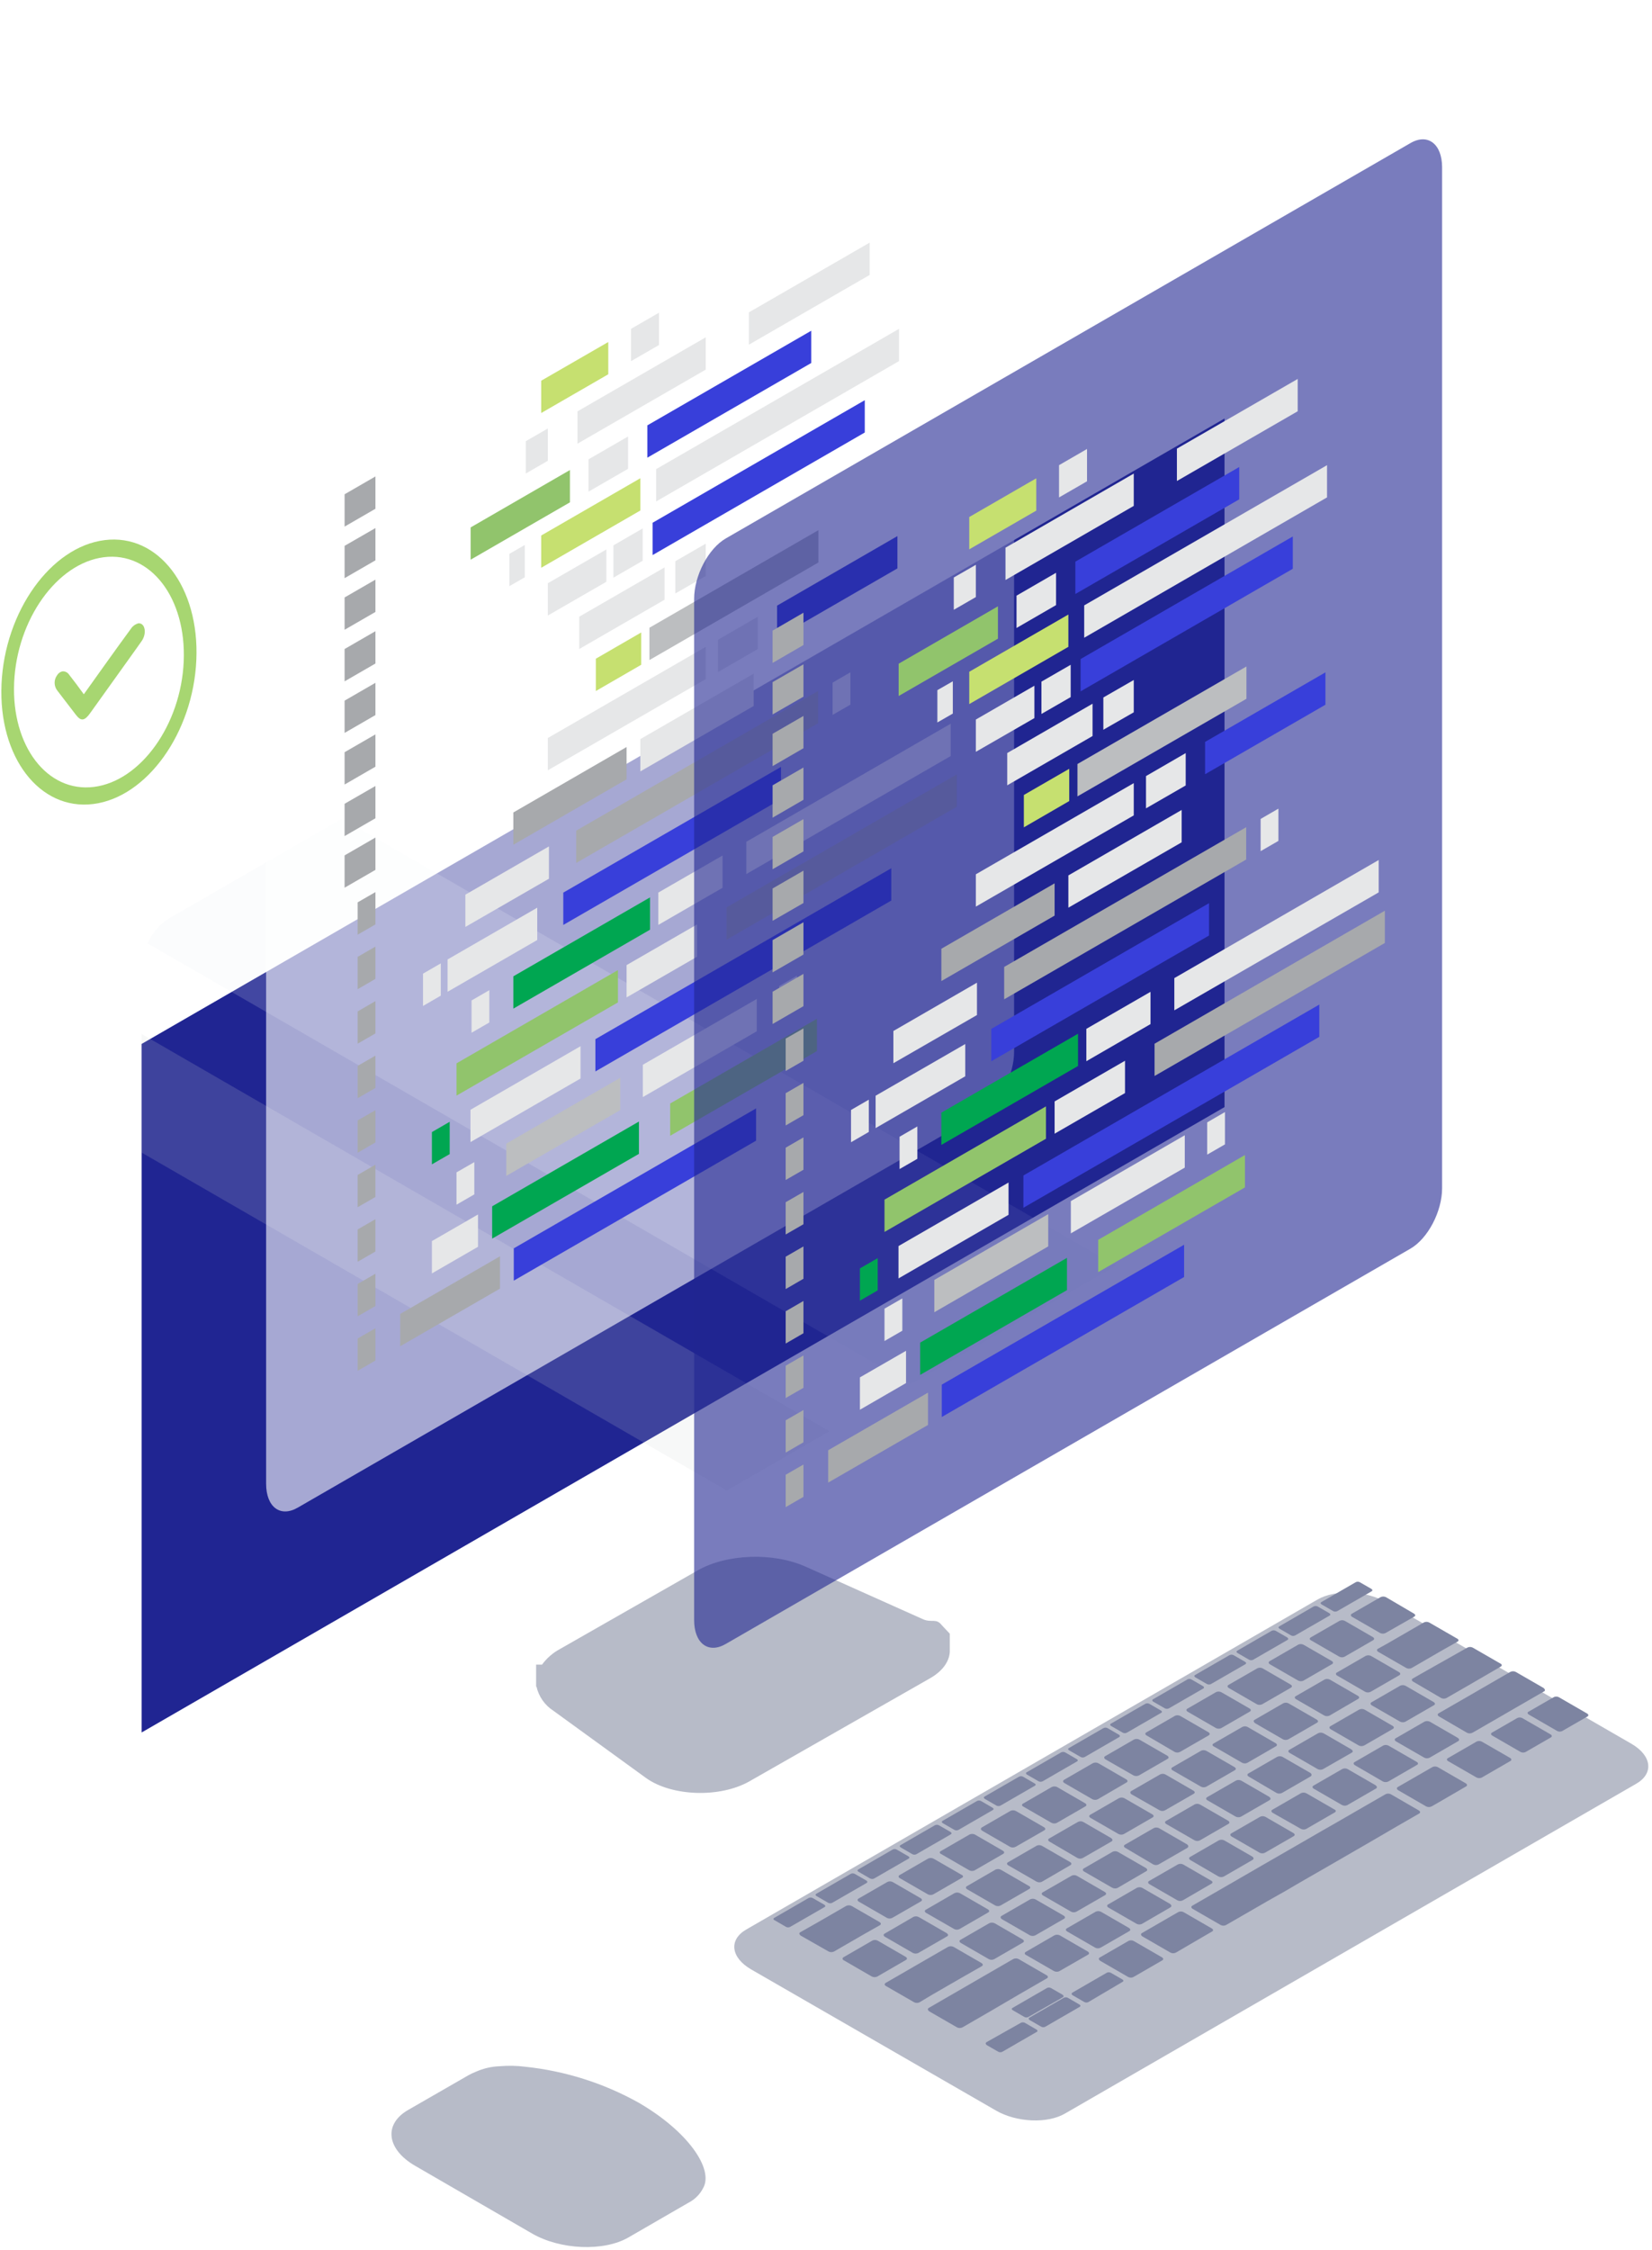 <?xml version="1.0" encoding="UTF-8"?>
<svg width="340px" height="463px" viewBox="0 0 340 463" version="1.1" xmlns="http://www.w3.org/2000/svg" xmlns:xlink="http://www.w3.org/1999/xlink">
    <!-- Generator: sketchtool 52.6 (67491) - http://www.bohemiancoding.com/sketch -->
    <title>Computer</title>
    <defs>
        <linearGradient x1="13.067%" y1="2.207%" x2="100%" y2="92.17%" class="linearGradient-1">
            <stop stop-color="#E9ECF3" offset="0%"></stop>
            <stop stop-color="#D1D6E3" offset="100%"></stop>
        </linearGradient>
        <linearGradient x1="13.067%" y1="2.207%" x2="47.696%" y2="93.9%" class="linearGradient-2">
            <stop stop-color="#F9F9FB" offset="0%"></stop>
            <stop stop-color="#F0F1F5" offset="100%"></stop>
        </linearGradient>
        <linearGradient x1="13.067%" y1="2.207%" x2="47.889%" y2="94.41%" class="linearGradient-3">
            <stop stop-color="#F9F9FB" offset="0%"></stop>
            <stop stop-color="#F0F1F5" offset="99.447%"></stop>
        </linearGradient>
        <linearGradient x1="95.379%" y1="40.766%" x2="-5.087%" y2="61.198%" class="linearGradient-4">
            <stop stop-color="#CCC6FF" offset="1%"></stop>
            <stop stop-color="#E2D8F6" offset="100%"></stop>
        </linearGradient>
        <linearGradient x1="13.067%" y1="2.207%" x2="47.889%" y2="94.41%" class="linearGradient-5">
            <stop stop-color="#F3F4F8" offset="0%"></stop>
            <stop stop-color="#E9ECF3" offset="100%"></stop>
        </linearGradient>
        <linearGradient x1="-1661.991%" y1="-61.477%" x2="-1561.991%" y2="-61.477%" class="linearGradient-6">
            <stop stop-color="#E2D8F6" offset="0%"></stop>
            <stop stop-color="#CCC6FF" offset="99%"></stop>
        </linearGradient>
        <linearGradient x1="13.067%" y1="2.207%" x2="46.533%" y2="90.821%" class="linearGradient-7">
            <stop stop-color="#FFFFFF" offset="0%"></stop>
            <stop stop-color="#F9F9FB" offset="100%"></stop>
        </linearGradient>
        <linearGradient x1="0%" y1="40.684%" x2="9.38%" y2="97.652%" class="linearGradient-8">
            <stop stop-color="#FFFFFF" offset="0%"></stop>
            <stop stop-color="#D1D6E3" offset="100%"></stop>
        </linearGradient>
        <linearGradient x1="-269.351%" y1="68.401%" x2="-169.351%" y2="68.401%" class="linearGradient-9">
            <stop stop-color="#E2D8F6" offset="0%"></stop>
            <stop stop-color="#CCC6FF" offset="99%"></stop>
        </linearGradient>
    </defs>
    <g class="Mock-Up" stroke="none" stroke-width="1" fill="none" fill-rule="evenodd">
        <g class="sitediff-Mock-Up" transform="translate(-222, -1275)">
            <g class="#3" transform="translate(0, 1242)">
                <g class="computerleft-mod" transform="translate(222, 33)">
                    <path d="M219.22,434.85 L336.77,367 C340.42,364.89 339.96,361.22 335.77,358.79 L285.38,329.69 C281.17,327.26 274.81,327 271.16,329.11 L153.59,397 C149.94,399.11 150.4,402.78 154.59,405.21 L205,434.26 C209.21,436.69 215.58,437 219.22,434.85 Z" class="Path" fill="#B7BBC8"></path>
                    <path d="M150.13,393.41 L153.59,393.2 L270.14,325.91 C273.79,323.81 280.14,324.07 284.36,326.5 L334.75,355.59 C335.491,356.027 336.165,356.569 336.75,357.2 L338.19,356.46 L338.19,360.2 C338.138,361.771 337.2,363.178 335.77,363.83 L218.22,431.67 C214.58,433.77 208.22,433.51 204,431.08 L153.61,402 C151.31,400.67 150.17,399 150.17,397.35 L150.13,393.41 Z" class="Path" fill="url(#linearGradient-1)"></path>
                    <path d="M218.22,427.85 L335.77,360 C339.42,357.89 338.96,354.22 334.77,351.79 L284.38,322.69 C280.17,320.26 273.81,320 270.16,322.11 L152.59,390 C148.94,392.11 149.4,395.78 153.59,398.21 L204,427.26 C208.21,429.69 214.58,430 218.22,427.85 Z" class="Path" fill="url(#linearGradient-2)"></path>
                    <path d="M282.31,327.41 L275.22,331.5 C274.959,331.63 274.651,331.63 274.39,331.5 L271.99,330.11 C271.75,329.97 271.73,329.76 271.94,329.64 L279.03,325.54 C279.288,325.41 279.592,325.41 279.85,325.54 L282.25,326.92 C282.49,327.07 282.52,327.29 282.31,327.41 Z" class="Path" fill="#7D84A1"></path>
                    <path d="M273.65,332.41 L266.55,336.5 C266.292,336.63 265.988,336.63 265.73,336.5 L263.33,335.11 C263.09,334.97 263.06,334.76 263.27,334.64 L270.36,330.54 C270.621,330.41 270.929,330.41 271.19,330.54 L273.59,331.92 C273.83,332.07 273.86,332.29 273.65,332.41 Z" class="Path" fill="#7D84A1"></path>
                    <path d="M265,337.41 L257.91,341.5 C257.652,341.63 257.348,341.63 257.09,341.5 L254.69,340.11 C254.45,339.97 254.42,339.76 254.63,339.64 L261.72,335.54 C261.981,335.41 262.289,335.41 262.55,335.54 L264.94,336.92 C265.17,337.07 265.19,337.29 265,337.41 Z" class="Path" fill="#7D84A1"></path>
                    <path d="M256.32,342.41 L249.23,346.5 C248.972,346.63 248.668,346.63 248.41,346.5 L246.01,345.12 C245.77,344.97 245.74,344.76 245.95,344.64 L253.04,340.55 C253.301,340.42 253.609,340.42 253.87,340.55 L256.26,341.93 C256.51,342.07 256.53,342.29 256.32,342.41 Z" class="Path" fill="#7D84A1"></path>
                    <path d="M247.66,347.41 L240.57,351.5 C240.312,351.63 240.008,351.63 239.75,351.5 L237.35,350.12 C237.11,349.98 237.08,349.76 237.29,349.64 L244.38,345.55 C244.635,345.409 244.945,345.409 245.2,345.55 L247.6,346.93 C247.84,347.07 247.87,347.29 247.66,347.41 Z" class="Path" fill="#7D84A1"></path>
                    <path d="M239,352.41 L231.91,356.51 C231.649,356.64 231.341,356.64 231.08,356.51 L228.69,355.13 C228.44,354.99 228.42,354.77 228.63,354.65 L235.72,350.56 C235.978,350.43 236.282,350.43 236.54,350.56 L238.94,351.95 C239.18,352.08 239.21,352.29 239,352.41 Z" class="Path" fill="#7D84A1"></path>
                    <path d="M230.34,357.41 L223.25,361.51 C222.989,361.64 222.681,361.64 222.42,361.51 L220.02,360.13 C219.78,359.99 219.76,359.77 220.02,359.65 L227.11,355.56 C227.368,355.43 227.672,355.43 227.93,355.56 L230.33,356.95 C230.52,357.08 230.55,357.29 230.34,357.41 Z" class="Path" fill="#7D84A1"></path>
                    <path d="M221.68,362.41 L214.58,366.51 C214.322,366.64 214.018,366.64 213.76,366.51 L211.36,365.13 C211.12,364.99 211.09,364.77 211.3,364.65 L218.39,360.56 C218.651,360.43 218.959,360.43 219.22,360.56 L221.62,361.95 C221.86,362.08 221.89,362.29 221.68,362.41 Z" class="Path" fill="#7D84A1"></path>
                    <path d="M213,367.41 L205.91,371.51 C205.652,371.64 205.348,371.64 205.09,371.51 L202.69,370.13 C202.45,369.99 202.42,369.77 202.63,369.65 L209.72,365.56 C209.981,365.43 210.289,365.43 210.55,365.56 L212.94,366.95 C213.2,367.08 213.22,367.29 213,367.41 Z" class="Path" fill="#7D84A1"></path>
                    <path d="M204.35,372.41 L197.26,376.51 C197.002,376.64 196.698,376.64 196.44,376.51 L194.04,375.13 C193.8,374.99 193.77,374.78 193.98,374.65 L201.07,370.56 C201.331,370.43 201.639,370.43 201.9,370.56 L204.29,371.95 C204.54,372.08 204.56,372.29 204.35,372.41 Z" class="Path" fill="#7D84A1"></path>
                    <path d="M195.69,377.42 L188.6,381.51 C188.342,381.64 188.038,381.64 187.78,381.51 L185.38,380.12 C185.14,379.98 185.11,379.77 185.32,379.65 L192.41,375.55 C192.668,375.42 192.972,375.42 193.23,375.55 L195.63,376.93 C195.87,377.08 195.9,377.29 195.69,377.42 Z" class="Path" fill="#7D84A1"></path>
                    <path d="M187,382.42 L179.91,386.51 C179.649,386.64 179.341,386.64 179.08,386.51 L176.69,385.12 C176.44,384.98 176.42,384.77 176.63,384.65 L183.72,380.55 C183.978,380.42 184.282,380.42 184.54,380.55 L186.94,381.93 C187.21,382.08 187.24,382.29 187,382.42 Z" class="Path" fill="#7D84A1"></path>
                    <path d="M178.37,387.42 L171.28,391.51 C171.019,391.64 170.711,391.64 170.45,391.51 L168.05,390.12 C167.81,389.98 167.79,389.77 168,389.65 L175.09,385.55 C175.348,385.42 175.652,385.42 175.91,385.55 L178.31,386.93 C178.55,387.08 178.58,387.3 178.37,387.42 Z" class="Path" fill="#7D84A1"></path>
                    <path d="M159.33,394.62 L166.42,390.52 C166.681,390.39 166.989,390.39 167.25,390.52 L169.65,391.9 C169.89,392.04 169.92,392.26 169.71,392.38 L162.61,396.47 C162.352,396.6 162.048,396.6 161.79,396.47 L159.39,395.08 C159.15,395 159.12,394.74 159.33,394.62 Z" class="Path" fill="#7D84A1"></path>
                    <path d="M220.69,410 L227.78,405.9 C228.041,405.77 228.349,405.77 228.61,405.9 L231,407.28 C231.25,407.42 231.27,407.64 231.06,407.76 L224,411.93 C223.742,412.06 223.438,412.06 223.18,411.93 L220.78,410.54 C220.51,410.37 220.48,410.2 220.69,410 Z" class="Path" fill="#7D84A1"></path>
                    <path d="M211.85,415.14 L218.94,411.05 C219.201,410.92 219.509,410.92 219.77,411.05 L222.16,412.44 C222.41,412.58 222.43,412.79 222.22,412.91 L215.13,417.01 C214.872,417.14 214.568,417.14 214.31,417.01 L211.91,415.63 C211.67,415.48 211.64,415.26 211.85,415.14 Z" class="Path" fill="#7D84A1"></path>
                    <path d="M218.75,410.94 L211.66,415 C211.402,415.13 211.098,415.13 210.84,415 L208.44,413.61 C208.19,413.47 208.17,413.26 208.38,413.14 L215.47,409.04 C215.728,408.91 216.032,408.91 216.29,409.04 L218.69,410.42 C218.93,410.6 219,410.82 218.75,410.94 Z" class="Path" fill="#7D84A1"></path>
                    <path d="M203,420.2 L210.1,416.2 C210.361,416.07 210.669,416.07 210.93,416.2 L213.33,417.59 C213.57,417.73 213.6,417.94 213.39,418.06 L206.29,422.16 C206.032,422.29 205.728,422.29 205.47,422.16 L203.07,420.78 C202.83,420.58 202.8,420.37 203,420.2 Z" class="Path" fill="#7D84A1"></path>
                    <path d="M291.08,332.62 L285.16,336 C284.81,336.17 284.4,336.17 284.05,336 L278.29,332.68 C277.97,332.49 277.93,332.2 278.21,332.04 L284.13,328.62 C284.48,328.45 284.89,328.45 285.24,328.62 L291,332 C291.33,332.2 291.36,332.46 291.08,332.62 Z" class="Path" fill="#7D84A1"></path>
                    <path d="M269.75,336.91 L275.67,333.5 C276.018,333.32 276.432,333.32 276.78,333.5 L282.54,336.83 C282.87,337.02 282.9,337.3 282.62,337.47 L276.7,340.89 C276.343,341.049 275.931,341.031 275.59,340.84 L269.83,337.51 C269.51,337.37 269.47,337.08 269.75,336.91 Z" class="Path" fill="#7D84A1"></path>
                    <path d="M300,337.76 L296.47,339.76 L290.53,343.2 C290.183,343.37 289.777,343.37 289.43,343.2 L283.67,339.88 C283.34,339.69 283.31,339.4 283.59,339.24 L285.4,338.24 L287.67,336.93 L289.51,335.87 L289.66,335.78 L293.03,333.83 C293.379,333.655 293.791,333.655 294.14,333.83 L299.9,337.15 C300.23,337.31 300.26,337.6 300,337.76 Z" class="Path" fill="#7D84A1"></path>
                    <path d="M308.88,342.9 L303,346.32 L298.61,348.85 L297.71,349.37 C297.362,349.55 296.948,349.55 296.6,349.37 L290.84,346 C290.51,345.81 290.48,345.53 290.76,345.36 L292.51,344.36 L296.05,342.36 L302,339 C302.346,338.825 302.754,338.825 303.1,339 L308.86,342.32 C309.13,342.45 309.17,342.74 308.88,342.9 Z" class="Path" fill="#7D84A1"></path>
                    <path d="M317.79,348 L311.87,351.42 L309.33,352.89 L303.41,356.31 L303.03,356.52 C302.682,356.7 302.268,356.7 301.92,356.52 L296.16,353.16 C295.84,352.97 295.8,352.69 296.08,352.52 L296.46,352.3 L302.38,348.89 L304.92,347.42 L310.84,344 C311.189,343.825 311.601,343.825 311.95,344 L317.71,347.32 C318,347.59 318.07,347.88 317.79,348 Z" class="Path" fill="#7D84A1"></path>
                    <path d="M314.57,352.2 L319.77,349.2 C320.099,349.029 320.491,349.029 320.82,349.2 L326.64,352.56 C326.95,352.74 326.99,353.01 326.72,353.17 L321.51,356.17 C321.193,356.32 320.827,356.32 320.51,356.17 L314.68,352.8 C314.33,352.59 314.3,352.31 314.57,352.2 Z" class="Path" fill="#7D84A1"></path>
                    <path d="M307.05,356.5 L312.25,353.5 C312.579,353.329 312.971,353.329 313.3,353.5 L319.13,356.86 C319.43,357.04 319.47,357.31 319.2,357.47 L314,360.47 C313.671,360.641 313.279,360.641 312.95,360.47 L307.12,357.1 C306.82,356.93 306.78,356.66 307.05,356.5 Z" class="Path" fill="#7D84A1"></path>
                    <path d="M298,361.74 L303.92,358.32 C304.274,358.161 304.682,358.179 305.02,358.37 L310.78,361.69 C311.11,361.88 311.14,362.17 310.86,362.33 L304.94,365.75 C304.586,365.909 304.178,365.891 303.84,365.7 L298.08,362.38 C297.73,362.2 297.69,361.9 298,361.74 Z" class="Path" fill="#7D84A1"></path>
                    <path d="M287.69,367.68 L288.87,367 L294.79,363.59 C295.138,363.41 295.552,363.41 295.9,363.59 L301.66,366.92 C301.99,367.11 302.02,367.4 301.74,367.56 L295.82,371 L294.63,371.68 C294.283,371.85 293.877,371.85 293.53,371.68 L287.77,368.35 C287.44,368.13 287.4,367.84 287.69,367.68 Z" class="Path" fill="#7D84A1"></path>
                    <path d="M261.29,341.8 L267.21,338.38 C267.567,338.221 267.979,338.239 268.32,338.43 L274.08,341.75 C274.41,341.94 274.44,342.23 274.16,342.39 L268.24,345.81 C267.883,345.969 267.471,345.951 267.13,345.76 L261.37,342.44 C261.05,342.25 261,342 261.29,341.8 Z" class="Path" fill="#7D84A1"></path>
                    <path d="M252.83,346.68 L258.75,343.27 C259.098,343.09 259.512,343.09 259.86,343.27 L265.62,346.6 C265.95,346.79 265.98,347.07 265.7,347.24 L259.78,350.65 C259.432,350.83 259.018,350.83 258.67,350.65 L252.91,347.32 C252.59,347.13 252.55,346.85 252.83,346.68 Z" class="Path" fill="#7D84A1"></path>
                    <path d="M244.37,351.57 L250.29,348.15 C250.647,347.991 251.059,348.009 251.4,348.2 L257.16,351.52 C257.48,351.71 257.52,352 257.24,352.16 L251.32,355.58 C250.963,355.739 250.551,355.721 250.21,355.53 L244.45,352.2 C244.12,352 244.09,351.73 244.37,351.57 Z" class="Path" fill="#7D84A1"></path>
                    <path d="M235.91,356.45 L241.83,353.03 C242.187,352.871 242.599,352.889 242.94,353.08 L248.7,356.41 C249.02,356.59 249.06,356.88 248.78,357.05 L242.86,360.46 C242.512,360.64 242.098,360.64 241.75,360.46 L236,357.09 C235.66,356.9 235.63,356.62 235.91,356.45 Z" class="Path" fill="#7D84A1"></path>
                    <path d="M227.45,361.34 L233.37,357.92 C233.72,357.75 234.13,357.75 234.48,357.92 L240.24,361.24 C240.56,361.43 240.6,361.72 240.32,361.88 L234.4,365.3 C234.05,365.47 233.64,365.47 233.29,365.3 L227.53,362 C227.2,361.79 227.17,361.5 227.45,361.34 Z" class="Path" fill="#7D84A1"></path>
                    <path d="M219,366.2 L224.92,362.78 C225.27,362.61 225.68,362.61 226.03,362.78 L231.79,366.11 C232.11,366.29 232.15,366.58 231.87,366.74 L225.94,370.2 C225.59,370.37 225.18,370.37 224.83,370.2 L219.07,366.87 C218.74,366.67 218.71,366.38 219,366.2 Z" class="Path" fill="#7D84A1"></path>
                    <path d="M210.53,371.11 L216.45,367.69 C216.8,367.52 217.21,367.52 217.56,367.69 L223.32,371.02 C223.64,371.21 223.68,371.5 223.4,371.66 L217.48,375.08 C217.123,375.239 216.711,375.221 216.37,375.03 L210.61,371.71 C210.28,371.56 210.25,371.27 210.53,371.11 Z" class="Path" fill="#7D84A1"></path>
                    <path d="M202.07,376 L207.99,372.58 C208.347,372.421 208.759,372.439 209.1,372.63 L214.86,375.95 C215.18,376.14 215.22,376.43 214.94,376.59 L209,380 C208.65,380.17 208.24,380.17 207.89,380 L202.13,376.67 C201.82,376.44 201.79,376.2 202.07,376 Z" class="Path" fill="#7D84A1"></path>
                    <path d="M193.61,380.88 L199.53,377.46 C199.88,377.29 200.29,377.29 200.64,377.46 L206.4,380.79 C206.72,380.98 206.76,381.27 206.48,381.43 L200.56,384.85 C200.203,385.009 199.791,384.991 199.45,384.8 L193.69,381.47 C193.36,381.33 193.33,381 193.61,380.88 Z" class="Path" fill="#7D84A1"></path>
                    <path d="M198,386.35 L192.08,389.77 C191.731,389.945 191.319,389.945 190.97,389.77 L185.21,386.45 C184.88,386.26 184.85,385.97 185.13,385.81 L191.05,382.39 C191.407,382.231 191.819,382.249 192.16,382.44 L197.92,385.76 C198.26,385.9 198.3,386.2 198,386.35 Z" class="Path" fill="#7D84A1"></path>
                    <path d="M300.11,358.25 L294.19,361.67 C293.833,361.829 293.421,361.811 293.08,361.62 L287.32,358.3 C287,358.11 286.96,357.82 287.24,357.66 L293.16,354.24 C293.51,354.07 293.92,354.07 294.27,354.24 L300.03,357.57 C300.36,357.8 300.39,358.09 300.11,358.25 Z" class="Path" fill="#7D84A1"></path>
                    <path d="M291.65,363.13 L285.73,366.55 C285.38,366.72 284.97,366.72 284.62,366.55 L278.86,363.2 C278.54,363.01 278.5,362.72 278.78,362.56 L284.7,359.14 C285.057,358.981 285.469,358.999 285.81,359.19 L291.57,362.51 C291.9,362.68 291.93,363 291.65,363.13 Z" class="Path" fill="#7D84A1"></path>
                    <path d="M283.19,368 L277.27,371.42 C276.913,371.579 276.501,371.561 276.16,371.37 L270.4,368.04 C270.08,367.86 270.04,367.57 270.32,367.4 L276.24,363.99 C276.588,363.81 277.002,363.81 277.35,363.99 L283.11,367.32 C283.44,367.57 283.47,367.85 283.19,368 Z" class="Path" fill="#7D84A1"></path>
                    <path d="M274.73,372.9 L268.81,376.32 C268.453,376.479 268.041,376.461 267.7,376.27 L261.94,373 C261.62,372.81 261.58,372.52 261.86,372.36 L267.78,368.94 C268.137,368.781 268.549,368.799 268.89,368.99 L274.65,372.31 C275,372.45 275,372.74 274.73,372.9 Z" class="Path" fill="#7D84A1"></path>
                    <path d="M266.27,377.79 L260.35,381.2 C260.002,381.38 259.588,381.38 259.24,381.2 L253.48,377.87 C253.16,377.68 253.12,377.4 253.4,377.23 L259.32,373.82 C259.668,373.64 260.082,373.64 260.43,373.82 L266.19,377.15 C266.52,377.34 266.55,377.62 266.27,377.79 Z" class="Path" fill="#7D84A1"></path>
                    <path d="M257.81,382.67 L251.89,386.09 C251.541,386.265 251.129,386.265 250.78,386.09 L245,382.72 C244.68,382.53 244.64,382.24 244.92,382.08 L250.84,378.66 C251.189,378.485 251.601,378.485 251.95,378.66 L257.71,381.98 C258.06,382.2 258.09,382.51 257.81,382.67 Z" class="Path" fill="#7D84A1"></path>
                    <path d="M249.35,387.56 L243.43,391 C243.082,391.18 242.668,391.18 242.32,391 L236.56,387.67 C236.24,387.48 236.2,387.2 236.48,387.03 L242.4,383.62 C242.748,383.44 243.162,383.44 243.51,383.62 L249.27,386.95 C249.6,387.11 249.63,387.39 249.35,387.56 Z" class="Path" fill="#7D84A1"></path>
                    <path d="M245.39,392.1 L251.3,388.69 L253.85,387.22 L259.76,383.8 L263.7,381.53 L268.23,378.92 L272.05,376.71 L274.7,375.2 L280.62,371.78 L285.15,369.17 C285.495,368.99 285.905,368.99 286.25,369.17 L292,372.5 C292.33,372.69 292.37,372.97 292.08,373.14 L287.55,375.75 L281.63,379.2 L279,380.72 L273.08,384.14 L269.25,386.34 L266.71,387.81 L266.42,387.98 L264.72,388.98 L260.79,391.2 L258.25,392.67 L252.33,396.08 C251.985,396.26 251.575,396.26 251.23,396.08 L245.46,392.75 C245.14,392.55 245.1,392.27 245.39,392.1 Z" class="Path" fill="#7D84A1"></path>
                    <path d="M240.89,392.44 L235,395.86 C234.643,396.019 234.231,396.001 233.89,395.81 L228.13,392.49 C227.81,392.3 227.77,392.01 228.05,391.85 L233.97,388.43 C234.32,388.26 234.73,388.26 235.08,388.43 L240.84,391.75 C241.14,392 241.17,392.28 240.89,392.44 Z" class="Path" fill="#7D84A1"></path>
                    <path d="M235,397.75 L240.91,394.33 L242.53,393.4 C242.884,393.241 243.292,393.259 243.63,393.45 L249.39,396.78 C249.72,396.96 249.76,397.25 249.47,397.41 L247.86,398.34 L242,401.76 C241.653,401.93 241.247,401.93 240.9,401.76 L235.13,398.43 C234.78,398.2 234.74,397.91 235,397.75 Z" class="Path" fill="#7D84A1"></path>
                    <path d="M226.35,402.76 L232.27,399.34 C232.624,399.181 233.032,399.199 233.37,399.39 L239.13,402.72 C239.46,402.9 239.5,403.19 239.21,403.35 L233.29,406.77 C232.945,406.95 232.535,406.95 232.19,406.77 L226.43,403.44 C226.1,403.2 226.06,402.92 226.35,402.76 Z" class="Path" fill="#7D84A1"></path>
                    <path d="M232.43,397.33 L226.51,400.74 C226.162,400.92 225.748,400.92 225.4,400.74 L219.64,397.41 C219.32,397.22 219.28,396.94 219.56,396.77 L225.48,393.35 C225.829,393.175 226.241,393.175 226.59,393.35 L232.35,396.68 C232.68,396.87 232.71,397.2 232.43,397.33 Z" class="Path" fill="#7D84A1"></path>
                    <path d="M211.1,401.62 L217,398.2 C217.35,398.03 217.76,398.03 218.11,398.2 L223.87,401.53 C224.19,401.72 224.23,402.01 223.95,402.17 L218,405.59 C217.643,405.749 217.231,405.731 216.89,405.54 L211.13,402.22 C210.85,402.07 210.82,401.78 211.1,401.62 Z" class="Path" fill="#7D84A1"></path>
                    <path d="M191.16,413.13 L194.16,411.39 L198.09,409.12 L204,405.7 L208.53,403.08 C208.879,402.905 209.291,402.905 209.64,403.08 L215.4,406.41 C215.72,406.59 215.76,406.88 215.48,407.04 L209.56,410.46 L205,413.13 L204,413.72 L198.08,417.14 C197.731,417.315 197.319,417.315 196.97,417.14 L191.21,413.82 C190.92,413.58 190.88,413.29 191.16,413.13 Z" class="Path" fill="#7D84A1"></path>
                    <path d="M176.69,390.64 L182.61,387.23 C182.958,387.05 183.372,387.05 183.72,387.23 L189.48,390.56 C189.8,390.75 189.84,391.03 189.56,391.2 L183.64,394.61 C183.292,394.79 182.878,394.79 182.53,394.61 L176.77,391.28 C176.44,391.09 176.41,390.81 176.69,390.64 Z" class="Path" fill="#7D84A1"></path>
                    <path d="M289.3,346.87 L295.06,350.2 C295.38,350.39 295.42,350.68 295.14,350.84 L289.22,354.26 C288.863,354.419 288.451,354.401 288.11,354.21 L282.35,350.89 C282.02,350.7 281.99,350.41 282.27,350.25 L288.19,346.83 C288.547,346.672 288.956,346.687 289.3,346.87 Z" class="Path" fill="#7D84A1"></path>
                    <path d="M280.84,351.76 L286.6,355.09 C286.92,355.27 286.96,355.56 286.68,355.72 L280.76,359.14 C280.41,359.31 280,359.31 279.65,359.14 L273.89,355.81 C273.56,355.62 273.53,355.33 273.81,355.17 L279.73,351.75 C280.081,351.578 280.492,351.582 280.84,351.76 Z" class="Path" fill="#7D84A1"></path>
                    <path d="M278.22,360.61 L272.3,364 C271.951,364.175 271.539,364.175 271.19,364 L265.43,360.67 C265.1,360.49 265.07,360.2 265.35,360.04 L271.27,356.62 C271.62,356.45 272.03,356.45 272.38,356.62 L278.14,359.95 C278.46,360.2 278.5,360.45 278.22,360.61 Z" class="Path" fill="#7D84A1"></path>
                    <path d="M269.76,365.49 L263.84,368.91 C263.49,369.08 263.08,369.08 262.73,368.91 L257,365.54 C256.67,365.35 256.64,365.06 256.92,364.9 L262.84,361.48 C263.189,361.305 263.601,361.305 263.95,361.48 L269.71,364.8 C270,365 270,365.33 269.76,365.49 Z" class="Path" fill="#7D84A1"></path>
                    <path d="M261.3,370.38 L255.38,373.8 C255.023,373.959 254.611,373.941 254.27,373.75 L248.51,370.42 C248.18,370.24 248.15,369.95 248.43,369.78 L254.35,366.37 C254.698,366.19 255.112,366.19 255.46,366.37 L261.22,369.7 C261.54,369.93 261.58,370.2 261.3,370.38 Z" class="Path" fill="#7D84A1"></path>
                    <path d="M252.84,375.26 L246.92,378.68 C246.563,378.839 246.151,378.821 245.81,378.63 L240.05,375.31 C239.72,375.12 239.69,374.83 239.97,374.67 L245.89,371.25 C246.247,371.091 246.659,371.109 247,371.3 L252.76,374.62 C253.08,374.81 253.12,375.1 252.84,375.26 Z" class="Path" fill="#7D84A1"></path>
                    <path d="M244.38,380.2 L238.46,383.61 C238.112,383.79 237.698,383.79 237.35,383.61 L231.59,380.2 C231.26,380.01 231.23,379.73 231.51,379.56 L237.43,376.15 C237.778,375.97 238.192,375.97 238.54,376.15 L244.3,379.48 C244.62,379.7 244.66,380 244.38,380.2 Z" class="Path" fill="#7D84A1"></path>
                    <path d="M235.92,385 L230,388.45 C229.643,388.609 229.231,388.591 228.89,388.4 L223.13,385.08 C222.8,384.89 222.77,384.6 223.05,384.44 L229,381 C229.357,380.841 229.769,380.859 230.11,381.05 L235.87,384.37 C236.16,384.58 236.2,384.87 235.92,385 Z" class="Path" fill="#7D84A1"></path>
                    <path d="M227.46,389.92 L221.54,393.33 C221.192,393.51 220.778,393.51 220.43,393.33 L214.67,390 C214.34,389.81 214.31,389.53 214.59,389.36 L220.51,385.95 C220.858,385.77 221.272,385.77 221.62,385.95 L227.38,389.28 C227.7,389.47 227.74,389.75 227.46,389.92 Z" class="Path" fill="#7D84A1"></path>
                    <path d="M206.13,394.2 L212.05,390.78 C212.407,390.621 212.819,390.639 213.16,390.83 L218.92,394.15 C219.24,394.34 219.28,394.63 219,394.79 L213.08,398.2 C212.73,398.37 212.32,398.37 211.97,398.2 L206.21,394.88 C205.88,394.66 205.85,394.37 206.13,394.2 Z" class="Path" fill="#7D84A1"></path>
                    <path d="M210.54,399.68 L204.62,403.1 C204.272,403.28 203.858,403.28 203.51,403.1 L197.75,399.77 C197.42,399.58 197.39,399.29 197.67,399.13 L203.59,395.71 C203.94,395.54 204.35,395.54 204.7,395.71 L210.46,399.04 C210.78,399.2 210.82,399.52 210.54,399.68 Z" class="Path" fill="#7D84A1"></path>
                    <path d="M182.26,408 L184.91,406.47 L190.83,403.05 L195.13,400.57 C195.48,400.4 195.89,400.4 196.24,400.57 L202,403.9 C202.32,404.09 202.36,404.38 202.08,404.54 L197.77,407 L191.85,410.42 L189.21,412 C188.853,412.159 188.441,412.141 188.1,411.95 L182.34,408.63 C182,408.44 182,408.2 182.26,408 Z" class="Path" fill="#7D84A1"></path>
                    <path d="M288,344.68 L282.08,348.1 C281.733,348.27 281.327,348.27 280.98,348.1 L275.22,344.77 C274.89,344.58 274.85,344.29 275.14,344.13 L281.06,340.71 C281.407,340.54 281.813,340.54 282.16,340.71 L287.92,344.04 C288.24,344.2 288.28,344.52 288,344.68 Z" class="Path" fill="#7D84A1"></path>
                    <path d="M266.67,349 L272.59,345.58 C272.935,345.4 273.345,345.4 273.69,345.58 L279.45,348.91 C279.78,349.1 279.82,349.39 279.53,349.55 L273.61,353 C273.256,353.159 272.848,353.141 272.51,352.95 L266.75,349.62 C266.42,349.43 266.38,349.14 266.67,349 Z" class="Path" fill="#7D84A1"></path>
                    <path d="M258.21,353.86 L264.13,350.44 C264.484,350.281 264.892,350.299 265.23,350.49 L270.99,353.81 C271.32,354 271.36,354.29 271.07,354.45 L265.15,357.87 C264.803,358.04 264.397,358.04 264.05,357.87 L258.29,354.54 C258,354.31 257.92,354 258.21,353.86 Z" class="Path" fill="#7D84A1"></path>
                    <path d="M249.75,358.74 L255.67,355.33 C256.015,355.15 256.425,355.15 256.77,355.33 L262.53,358.66 C262.86,358.85 262.9,359.13 262.61,359.3 L256.69,362.72 C256.336,362.879 255.928,362.861 255.59,362.67 L249.83,359.34 C249.5,359.2 249.46,358.91 249.75,358.74 Z" class="Path" fill="#7D84A1"></path>
                    <path d="M241.29,363.63 L247.21,360.21 C247.564,360.051 247.972,360.069 248.31,360.26 L254.07,363.58 C254.4,363.77 254.44,364.06 254.15,364.22 L248.23,367.64 C247.876,367.799 247.468,367.781 247.13,367.59 L241.37,364.27 C241,364.08 241,363.79 241.29,363.63 Z" class="Path" fill="#7D84A1"></path>
                    <path d="M232.83,368.51 L238.75,365.1 C239.095,364.92 239.505,364.92 239.85,365.1 L245.61,368.43 C245.94,368.62 245.98,368.9 245.69,369.07 L239.77,372.48 C239.425,372.66 239.015,372.66 238.67,372.48 L232.91,369.2 C232.58,369 232.54,368.68 232.83,368.51 Z" class="Path" fill="#7D84A1"></path>
                    <path d="M224.37,373.4 L230.29,369.98 C230.636,369.805 231.044,369.805 231.39,369.98 L237.15,373.3 C237.48,373.49 237.52,373.78 237.23,373.94 L231.31,377.36 C230.963,377.53 230.557,377.53 230.21,377.36 L224.45,374.04 C224.12,373.85 224.08,373.56 224.37,373.4 Z" class="Path" fill="#7D84A1"></path>
                    <path d="M228.77,378.88 L222.85,382.29 C222.505,382.47 222.095,382.47 221.75,382.29 L216,378.92 C215.67,378.73 215.63,378.45 215.92,378.28 L221.84,374.87 C222.185,374.69 222.595,374.69 222.94,374.87 L228.7,378.2 C229,378.43 229.05,378.71 228.77,378.88 Z" class="Path" fill="#7D84A1"></path>
                    <path d="M213.29,387.13 L207.53,383.81 C207.2,383.62 207.16,383.33 207.45,383.17 L213.37,379.75 C213.724,379.591 214.132,379.609 214.47,379.8 L220.23,383.12 C220.56,383.31 220.59,383.6 220.31,383.76 L214.39,387.2 C214.032,387.348 213.626,387.322 213.29,387.13 Z" class="Path" fill="#7D84A1"></path>
                    <path d="M211.85,388.65 L205.93,392.06 C205.585,392.24 205.175,392.24 204.83,392.06 L199.06,388.73 C198.74,388.54 198.7,388.25 198.99,388.09 L204.9,384.67 C205.257,384.511 205.669,384.529 206.01,384.72 L211.77,388.05 C212.1,388.2 212.13,388.48 211.85,388.65 Z" class="Path" fill="#7D84A1"></path>
                    <path d="M196.37,396.9 L190.6,393.58 C190.28,393.39 190.24,393.1 190.53,392.94 L196.44,389.52 C196.79,389.35 197.2,389.35 197.55,389.52 L203.31,392.85 C203.64,393.04 203.67,393.33 203.39,393.49 L197.47,396.91 C197.123,397.082 196.714,397.078 196.37,396.9 Z" class="Path" fill="#7D84A1"></path>
                    <path d="M194.93,398.41 L189,401.83 C188.65,402 188.24,402 187.89,401.83 L182.13,398.5 C181.81,398.31 181.77,398.02 182.05,397.86 L188,394.4 C188.357,394.241 188.769,394.259 189.11,394.45 L194.87,397.77 C195.18,398 195.21,398.25 194.93,398.41 Z" class="Path" fill="#7D84A1"></path>
                    <path d="M173.6,402.71 L179.52,399.29 C179.868,399.11 180.282,399.11 180.63,399.29 L186.39,402.62 C186.72,402.81 186.75,403.1 186.47,403.26 L180.55,406.68 C180.2,406.85 179.79,406.85 179.44,406.68 L173.68,403.35 C173.36,403.2 173.32,402.87 173.6,402.71 Z" class="Path" fill="#7D84A1"></path>
                    <path d="M164.7,397.57 L168.23,395.57 L174.15,392.15 C174.5,391.98 174.91,391.98 175.26,392.15 L181.02,395.47 C181.34,395.66 181.38,395.95 181.1,396.11 L177.57,398.11 L171.65,401.53 C171.301,401.705 170.889,401.705 170.54,401.53 L164.78,398.25 C164.46,398 164.42,397.73 164.7,397.57 Z" class="Path" fill="#7D84A1"></path>
                    <path d="M84,434.13 L96.39,427 C96.872,426.727 97.373,426.49 97.89,426.29 C99.465,425.581 101.164,425.187 102.89,425.13 C104.629,424.982 106.379,425.018 108.11,425.24 C116.284,426.099 124.199,428.602 131.38,432.6 C141.58,438.49 146.95,446.31 144.71,450.21 C144.05,451.5 143,452.55 141.71,453.21 L129.32,460.37 C124.26,463.29 115.32,462.92 109.5,459.55 L85.4,445.6 C79.56,442.2 78.92,437.05 84,434.13 Z" class="Path" fill="#B7BBC8"></path>
                    <path d="M80.57,437.2 L80.57,433 L83.21,432.77 C83.45,432.6 83.7,432.43 83.98,432.27 L96.37,425.17 C96.853,424.899 97.354,424.662 97.87,424.46 C99.445,423.751 101.144,423.357 102.87,423.3 C104.609,423.152 106.359,423.188 108.09,423.41 C116.264,424.269 124.179,426.772 131.36,430.77 C137.96,434.58 142.52,439.2 144.36,443.05 L145.23,442.48 L145.23,446.56 C145.219,447.195 145.051,447.817 144.74,448.37 C144.074,449.656 143.026,450.704 141.74,451.37 L129.35,458.52 C124.29,461.44 115.35,461.07 109.53,457.7 L85.4,443.7 C82.23,441.87 80.6,439.52 80.58,437.28 L80.57,437.2 Z" class="Path" fill="url(#linearGradient-1)"></path>
                    <path d="M84,428.36 L96.37,421.2 C96.852,420.927 97.353,420.69 97.87,420.49 C99.442,419.772 101.142,419.377 102.87,419.33 C104.609,419.182 106.359,419.218 108.09,419.44 C116.262,420.3 124.177,422.8 131.36,426.79 C141.56,432.69 146.93,440.51 144.69,444.41 C144.03,445.7 142.98,446.75 141.69,447.41 L129.3,454.57 C124.24,457.49 115.3,457.12 109.48,453.75 L85.4,439.75 C79.56,436.43 78.92,431.28 84,428.36 Z" class="Path" fill="url(#linearGradient-3)"></path>
                    <polygon class="Path" fill="url(#linearGradient-4)" points="111.14 337.34 142.28 319.37 142.28 249.34 111.14 267.32"></polygon>
                    <polygon class="Path" fill="url(#linearGradient-2)" points="114.65 339.27 145.79 321.3 145.79 251.27 114.65 269.25"></polygon>
                    <polygon class="Path" fill="url(#linearGradient-5)" points="114.65 339.27 111.14 337.34 111.14 267.32 114.65 269.25"></polygon>
                    <polygon class="Path" fill="url(#linearGradient-6)" points="145.79 251.27 142.28 249.34 111.14 267.32 114.65 269.25"></polygon>
                    <path d="M110.34,347.09 L110.34,342.5 L111.554,342.5 C112.528,341.171 113.79,340.074 115.248,339.29 L143.58,323.12 C149.591,319.69 159.153,319.36 165.842,322.36 L190.046,333.2 C191.797,333.91 192.691,332.902 193.835,334.392 L195.48,336.14 L195.48,339.87 C195.369,341.87 193.993,343.87 191.311,345.37 L154.246,366.51 C148.174,369.97 138.197,369.63 132.905,365.79 L113.902,352 C112.118,350.852 110.864,349.055 110.411,347 L110.34,347.09 Z" class="Path" fill="#B7BBC8"></path>
                    <path d="M110.34,345.09 L110.34,340.5 L111.54,340.5 C112.502,339.171 113.749,338.074 115.19,337.29 L143.19,321.12 C149.13,317.69 158.58,317.36 165.19,320.36 L189.11,331.2 C190.84,331.91 192.349,333.07 193.48,334.56 L194.48,334.14 L194.48,337.87 C194.37,339.87 193.01,341.87 190.36,343.37 L153.73,364.51 C147.73,367.97 137.87,367.63 132.64,363.79 L113.86,350 C112.097,348.852 110.858,347.055 110.41,345 L110.34,345.09 Z" class="Path" fill="url(#linearGradient-2)"></path>
                    <path d="M153.75,361.11 L190.38,340 C196.38,336.54 195.77,330.84 189.11,327.82 L165.21,317 C158.6,314 149.15,314.33 143.21,317.76 L115.21,333.93 C109.27,337.36 108.7,342.82 113.89,346.63 L132.67,360.44 C137.89,364.2 147.76,364.57 153.75,361.11 Z" class="Path" fill="url(#linearGradient-7)"></path>
                    <path d="M26.23,184.28 L238.28,61.84 C239.257,61.166 240.506,61.024 241.61,61.46 C241.757,61.528 241.897,61.608 242.03,61.7 L249.69,66.2 L243.69,70.68 L243.69,235.49 C243.69,239.49 241.27,244.1 238.28,245.82 L58.07,349.87 L58.53,350.62 L30.77,373.2 L22.89,368.63 C22.748,368.56 22.611,368.48 22.48,368.39 C21.48,367.66 20.86,366.2 20.86,364.19 L20.86,194.61 C20.82,190.63 23.24,186 26.23,184.28 Z" class="Path" fill="url(#linearGradient-8)"></path>
                    <path d="M34.56,373.09 L246.61,250.66 C249.61,248.94 252.02,244.31 252.02,240.33 L252.02,70.77 C252.02,66.77 249.6,64.96 246.61,66.68 L34.61,189.11 C31.61,190.84 29.2,195.46 29.2,199.45 L29.2,369 C29.15,373 31.57,374.82 34.56,373.09 Z" class="Path" fill="url(#linearGradient-9)"></path>
                    <path d="M29.15,199.45 L29.15,369 C29.15,373 31.57,374.81 34.56,373.08 L149.56,306.67 L170.69,294.47 L187.45,284.8 L229.69,260.41 L246.59,250.65 C249.59,248.93 252,244.3 252,240.32 L252,70.77 C252,66.77 249.58,64.96 246.59,66.68 L70.38,168.43 L34.56,189.11 C32.71,190.331 31.259,192.07 30.39,194.11 C29.602,195.782 29.179,197.602 29.15,199.45 Z" class="Path" fill="url(#linearGradient-7)"></path>
                    <polygon class="Path" fill="#202592" points="29.15 356.46 252.02 227.79 252.02 86.11 29.15 214.79"></polygon>
                    <g class="Group" opacity="0.17" transform="translate(29, 168)">
                        <path d="M1.39,26.12 L158.47,116.81 L200.71,92.42 L41.38,0.42 L5.56,21.1 C3.701,22.321 2.249,24.069 1.39,26.12 Z" class="Path" fill="#E9ECF3"></path>
                        <polygon class="Path" fill="#D1D3D4" points="0.15 44.75 0.15 69.15 120.58 138.68 141.71 126.48"></polygon>
                    </g>
                    <path d="M202.2,1.39 L61.28,82.74 C57.69,84.82 54.77,90.39 54.77,95.18 L54.77,305.28 C54.77,310.08 57.69,312.28 61.28,310.2 L202.2,228.86 C205.79,226.78 208.71,221.21 208.71,216.42 L208.71,6.32 C208.69,1.57 205.77,-0.68 202.2,1.39 Z" class="Path" fill="#FFFFFF" opacity="0.6"></path>
                    <polygon class="Path" fill="#383FDA" points="155.61 228.06 105.74 256.85 105.74 263.5 155.61 234.7"></polygon>
                    <polygon class="Path" fill="#A7A9AC" points="77.27 262.07 73.61 264.18 73.61 270.83 77.27 268.72"></polygon>
                    <polygon class="Path" fill="#00A651" points="131.5 230.76 101.29 248.2 101.29 254.85 131.5 237.41"></polygon>
                    <polygon class="Path" fill="#91C46C" points="168.14 209.61 137.93 227.05 137.93 233.69 168.14 216.26"></polygon>
                    <polygon class="Path" fill="#A7A9AC" points="77.27 250.85 73.61 252.96 73.61 259.61 77.27 257.5"></polygon>
                    <polygon class="Path" fill="#E6E7E8" points="164.02 200.77 160.36 202.88 160.36 209.53 164.02 207.42"></polygon>
                    <polygon class="Path" fill="#BCBEC0" points="127.65 221.76 104.2 235.3 104.2 241.95 127.65 228.41"></polygon>
                    <polygon class="Path" fill="#A7A9AC" points="77.27 239.63 73.61 241.75 73.61 248.39 77.27 246.28"></polygon>
                    <polygon class="Path" fill="#E6E7E8" points="119.48 215.26 96.83 228.34 96.83 234.99 119.48 221.91"></polygon>
                    <polygon class="Path" fill="#A7A9AC" points="77.27 228.42 73.61 230.53 73.61 237.18 77.27 235.06"></polygon>
                    <polygon class="Path" fill="#E6E7E8" points="143.45 190.21 128.96 198.57 128.96 205.22 143.45 196.86"></polygon>
                    <polygon class="Path" fill="#A7A9AC" points="196.93 159.33 149.53 186.7 149.53 193.35 196.93 165.98"></polygon>
                    <polygon class="Path" fill="#A7A9AC" points="77.27 217.2 73.61 219.31 73.61 225.96 77.27 223.85"></polygon>
                    <polygon class="Path" fill="#E6E7E8" points="100.71 203.73 97.05 205.85 97.05 212.49 100.71 210.38"></polygon>
                    <polygon class="Path" fill="#00A651" points="133.78 184.64 105.65 200.88 105.65 207.53 133.78 191.29"></polygon>
                    <polygon class="Path" fill="#E6E7E8" points="148.7 176.03 135.49 183.65 135.49 190.3 148.7 182.67"></polygon>
                    <polygon class="Path" fill="#E6E7E8" points="195.66 148.91 153.6 173.2 153.6 179.84 195.66 155.56"></polygon>
                    <polygon class="Path" fill="#A7A9AC" points="77.27 205.98 73.61 208.1 73.61 214.74 77.27 212.63"></polygon>
                    <polygon class="Path" fill="#E6E7E8" points="110.57 186.76 92.12 197.41 92.12 204.06 110.57 193.41"></polygon>
                    <polygon class="Path" fill="#383FDA" points="160.74 157.79 115.93 183.66 115.93 190.31 160.74 164.44"></polygon>
                    <polygon class="Path" fill="#A7A9AC" points="77.27 194.76 73.61 196.88 73.61 203.53 77.27 201.41"></polygon>
                    <polygon class="Path" fill="#E6E7E8" points="175.02 138.33 171.36 140.45 171.36 147.09 175.02 144.98"></polygon>
                    <polygon class="Path" fill="#E6E7E8" points="112.98 174.15 95.78 184.08 95.78 190.72 112.98 180.8"></polygon>
                    <polygon class="Path" fill="#A7A9AC" points="168.39 142.16 118.58 170.91 118.58 177.56 168.39 148.8"></polygon>
                    <polygon class="Path" fill="#A7A9AC" points="77.27 183.55 73.61 185.66 73.61 192.31 77.27 190.2"></polygon>
                    <polygon class="Path" fill="#A7A9AC" points="128.96 153.7 105.65 167.17 105.65 173.81 128.96 160.35"></polygon>
                    <polygon class="Path" fill="#E6E7E8" points="155.11 138.61 131.79 152.07 131.79 158.72 155.11 145.26"></polygon>
                    <polygon class="Path" fill="#A7A9AC" points="77.27 172.33 70.92 176 70.92 182.65 77.27 178.98"></polygon>
                    <polygon class="Path" fill="#E6E7E8" points="145.25 133.09 112.75 151.85 112.75 158.49 145.25 139.73"></polygon>
                    <polygon class="Path" fill="#E6E7E8" points="155.94 126.91 147.77 131.63 147.77 138.28 155.94 133.56"></polygon>
                    <polygon class="Path" fill="#383FDA" points="184.7 110.3 159.93 124.61 159.93 131.25 184.7 116.95"></polygon>
                    <polygon class="Path" fill="#A7A9AC" points="77.27 161.72 70.92 165.38 70.92 172.03 77.27 168.36"></polygon>
                    <polygon class="Path" fill="#C6E070" points="131.97 130.13 122.63 135.53 122.63 142.18 131.97 136.78"></polygon>
                    <polygon class="Path" fill="#BCBEC0" points="168.44 109.08 133.66 129.16 133.66 135.81 168.44 115.73"></polygon>
                    <polygon class="Path" fill="#A7A9AC" points="77.27 151.1 70.92 154.77 70.92 161.42 77.27 157.75"></polygon>
                    <polygon class="Path" fill="#E6E7E8" points="136.77 116.75 119.21 126.89 119.21 133.54 136.77 123.4"></polygon>
                    <polygon class="Path" fill="#E6E7E8" points="145.25 111.86 138.99 115.47 138.99 122.11 145.25 118.51"></polygon>
                    <polygon class="Path" fill="#A7A9AC" points="77.27 140.49 70.92 144.16 70.92 150.8 77.27 147.13"></polygon>
                    <polygon class="Path" fill="#E6E7E8" points="124.8 113.05 112.75 120 112.75 126.65 124.8 119.7"></polygon>
                    <polygon class="Path" fill="#383FDA" points="177.98 82.34 134.31 107.56 134.31 114.21 177.98 88.99"></polygon>
                    <polygon class="Path" fill="#E6E7E8" points="132.27 108.73 126.25 112.21 126.25 118.86 132.27 115.38"></polygon>
                    <polygon class="Path" fill="#A7A9AC" points="77.27 129.87 70.92 133.54 70.92 140.19 77.27 136.52"></polygon>
                    <polygon class="Path" fill="#E6E7E8" points="108.01 112.13 104.83 113.96 104.83 120.61 108.01 118.78"></polygon>
                    <polygon class="Path" fill="#C6E070" points="131.79 98.4 111.39 110.18 111.39 116.82 131.79 105.04"></polygon>
                    <polygon class="Path" fill="#E6E7E8" points="185.03 67.66 135.05 96.52 135.05 103.17 185.03 74.3"></polygon>
                    <polygon class="Path" fill="#A7A9AC" points="77.27 119.26 70.92 122.93 70.92 129.58 77.27 125.91"></polygon>
                    <polygon class="Path" fill="#91C46C" points="117.3 96.71 96.86 108.52 96.86 115.16 117.3 103.36"></polygon>
                    <polygon class="Path" fill="#383FDA" points="166.96 68.05 133.23 87.52 133.23 94.17 166.96 74.69"></polygon>
                    <polygon class="Path" fill="#E6E7E8" points="129.26 89.81 121.12 94.51 121.12 101.16 129.26 96.46"></polygon>
                    <polygon class="Path" fill="#A7A9AC" points="77.27 108.65 70.92 112.31 70.92 118.96 77.27 115.29"></polygon>
                    <polygon class="Path" fill="#E6E7E8" points="112.75 88.16 108.21 90.78 108.21 97.43 112.75 94.81"></polygon>
                    <polygon class="Path" fill="#E6E7E8" points="178.99 49.92 154.13 64.27 154.13 70.92 178.99 56.57"></polygon>
                    <polygon class="Path" fill="#E6E7E8" points="145.25 69.4 118.85 84.64 118.85 91.29 145.25 76.05"></polygon>
                    <polygon class="Path" fill="#A7A9AC" points="77.27 98.03 70.92 101.7 70.92 108.35 77.27 104.68"></polygon>
                    <polygon class="Path" fill="#C6E070" points="125.19 70.37 111.39 78.33 111.39 84.98 125.19 77.01"></polygon>
                    <polygon class="Path" fill="#E6E7E8" points="135.63 64.34 129.87 67.66 129.87 74.31 135.63 70.99"></polygon>
                    <polygon class="Path" fill="#A7A9AC" points="102.9 258.49 82.36 270.35 82.36 277 102.9 265.14"></polygon>
                    <polygon class="Path" fill="#E6E7E8" points="97.62 239.11 93.95 241.22 93.95 247.87 97.62 245.75"></polygon>
                    <polygon class="Path" fill="#E6E7E8" points="155.75 205.54 132.3 219.08 132.3 225.73 155.75 212.19"></polygon>
                    <polygon class="Path" fill="#00A651" points="92.55 230.81 88.89 232.93 88.89 239.57 92.55 237.46"></polygon>
                    <polygon class="Path" fill="#383FDA" points="183.44 178.64 122.54 213.81 122.54 220.45 183.44 185.29"></polygon>
                    <polygon class="Path" fill="#91C46C" points="127.18 199.6 93.95 218.79 93.95 225.43 127.18 206.25"></polygon>
                    <polygon class="Path" fill="#E6E7E8" points="90.72 198.22 87.06 200.33 87.06 206.98 90.72 204.86"></polygon>
                    <polygon class="Path" fill="#E6E7E8" points="98.38 249.88 88.89 255.36 88.89 262.01 98.38 256.53"></polygon>
                    <polygon class="Path" fill="#A7A9AC" points="77.27 273.29 73.61 275.4 73.61 282.05 77.27 279.93"></polygon>
                    <path d="M290.29,29.44 L149.37,110.79 C145.78,112.87 142.86,118.44 142.86,123.23 L142.86,333.33 C142.86,338.13 145.78,340.33 149.37,338.25 L290.29,256.91 C293.88,254.83 296.8,249.26 296.8,244.47 L296.8,34.37 C296.78,29.62 293.86,27.37 290.29,29.44 Z" class="Path" fill="#202592" opacity="0.6"></path>
                    <polygon class="Path" fill="#383FDA" points="243.7 256.11 193.83 284.89 193.83 291.55 243.7 262.75"></polygon>
                    <polygon class="Path" fill="#A7A9AC" points="165.36 290.12 161.7 292.23 161.7 298.88 165.36 296.76"></polygon>
                    <polygon class="Path" fill="#00A651" points="219.59 258.81 189.38 276.25 189.38 282.89 219.59 265.45"></polygon>
                    <polygon class="Path" fill="#91C46C" points="256.23 237.65 226.02 255.1 226.02 261.74 256.23 244.31"></polygon>
                    <polygon class="Path" fill="#A7A9AC" points="165.36 278.89 161.7 281 161.7 287.65 165.36 285.55"></polygon>
                    <polygon class="Path" fill="#E6E7E8" points="252.11 228.81 248.45 230.93 248.45 237.57 252.11 235.46"></polygon>
                    <polygon class="Path" fill="#BCBEC0" points="215.74 249.81 192.29 263.35 192.29 270 215.74 256.45"></polygon>
                    <polygon class="Path" fill="#A7A9AC" points="165.36 267.68 161.7 269.8 161.7 276.44 165.36 274.32"></polygon>
                    <polygon class="Path" fill="#E6E7E8" points="207.57 243.31 184.92 256.38 184.92 263.04 207.57 249.95"></polygon>
                    <polygon class="Path" fill="#A7A9AC" points="165.36 256.46 161.7 258.57 161.7 265.23 165.36 263.11"></polygon>
                    <polygon class="Path" fill="#E6E7E8" points="231.54 218.25 217.05 226.62 217.05 233.26 231.54 224.9"></polygon>
                    <polygon class="Path" fill="#A7A9AC" points="285.02 187.38 237.62 214.75 237.62 221.39 285.02 194.02"></polygon>
                    <polygon class="Path" fill="#A7A9AC" points="165.36 245.25 161.7 247.36 161.7 254 165.36 251.89"></polygon>
                    <polygon class="Path" fill="#E6E7E8" points="188.8 231.77 185.14 233.89 185.14 240.54 188.8 238.43"></polygon>
                    <polygon class="Path" fill="#00A651" points="221.87 212.69 193.74 228.93 193.74 235.57 221.87 219.33"></polygon>
                    <polygon class="Path" fill="#E6E7E8" points="236.79 204.07 223.58 211.69 223.58 218.35 236.79 210.71"></polygon>
                    <polygon class="Path" fill="#E6E7E8" points="283.75 176.95 241.69 201.25 241.69 207.88 283.75 183.61"></polygon>
                    <polygon class="Path" fill="#A7A9AC" points="165.36 234.02 161.7 236.14 161.7 242.79 165.36 240.68"></polygon>
                    <polygon class="Path" fill="#E6E7E8" points="198.66 214.81 180.21 225.45 180.21 232.11 198.66 221.45"></polygon>
                    <polygon class="Path" fill="#383FDA" points="248.83 185.83 204.02 211.7 204.02 218.36 248.83 192.49"></polygon>
                    <polygon class="Path" fill="#A7A9AC" points="165.36 222.81 161.7 224.93 161.7 231.57 165.36 229.45"></polygon>
                    <polygon class="Path" fill="#E6E7E8" points="263.11 166.38 259.45 168.5 259.45 175.13 263.11 173.02"></polygon>
                    <polygon class="Path" fill="#E6E7E8" points="201.07 202.19 183.87 212.13 183.87 218.76 201.07 208.85"></polygon>
                    <polygon class="Path" fill="#A7A9AC" points="256.48 170.2 206.67 198.95 206.67 205.61 256.48 176.85"></polygon>
                    <polygon class="Path" fill="#A7A9AC" points="165.36 211.6 161.7 213.7 161.7 220.36 165.36 218.25"></polygon>
                    <polygon class="Path" fill="#A7A9AC" points="217.05 181.75 193.74 195.21 193.74 201.86 217.05 188.39"></polygon>
                    <polygon class="Path" fill="#E6E7E8" points="243.2 166.65 219.88 180.12 219.88 186.76 243.2 173.31"></polygon>
                    <polygon class="Path" fill="#A7A9AC" points="165.36 200.38 159.01 204.05 159.01 210.69 165.36 207.02"></polygon>
                    <polygon class="Path" fill="#E6E7E8" points="233.34 161.13 200.84 179.89 200.84 186.54 233.34 167.77"></polygon>
                    <polygon class="Path" fill="#E6E7E8" points="244.03 154.95 235.86 159.68 235.86 166.32 244.03 161.61"></polygon>
                    <polygon class="Path" fill="#383FDA" points="272.79 138.34 248.02 152.65 248.02 159.3 272.79 145"></polygon>
                    <polygon class="Path" fill="#A7A9AC" points="165.36 189.76 159.01 193.43 159.01 200.07 165.36 196.4"></polygon>
                    <polygon class="Path" fill="#C6E070" points="220.06 158.18 210.72 163.57 210.72 170.23 220.06 164.82"></polygon>
                    <polygon class="Path" fill="#BCBEC0" points="256.53 137.13 221.75 157.2 221.75 163.86 256.53 143.78"></polygon>
                    <polygon class="Path" fill="#A7A9AC" points="165.36 179.14 159.01 182.81 159.01 189.46 165.36 185.8"></polygon>
                    <polygon class="Path" fill="#E6E7E8" points="224.86 144.79 207.3 154.94 207.3 161.58 224.86 151.44"></polygon>
                    <polygon class="Path" fill="#E6E7E8" points="233.34 139.91 227.08 143.51 227.08 150.15 233.34 146.56"></polygon>
                    <polygon class="Path" fill="#A7A9AC" points="165.36 168.54 159.01 172.2 159.01 178.85 165.36 175.18"></polygon>
                    <polygon class="Path" fill="#E6E7E8" points="212.89 141.09 200.84 148.05 200.84 154.69 212.89 147.75"></polygon>
                    <polygon class="Path" fill="#383FDA" points="266.07 110.38 222.4 135.6 222.4 142.25 266.07 117.03"></polygon>
                    <polygon class="Path" fill="#E6E7E8" points="220.36 136.78 214.34 140.25 214.34 146.9 220.36 143.43"></polygon>
                    <polygon class="Path" fill="#A7A9AC" points="165.36 157.92 159.01 161.58 159.01 168.24 165.36 164.56"></polygon>
                    <polygon class="Path" fill="#E6E7E8" points="196.1 140.18 192.92 142 192.92 148.65 196.1 146.82"></polygon>
                    <polygon class="Path" fill="#C6E070" points="219.88 126.44 199.48 138.22 199.48 144.87 219.88 133.09"></polygon>
                    <polygon class="Path" fill="#E6E7E8" points="273.12 95.71 223.14 124.56 223.14 131.22 273.12 102.34"></polygon>
                    <polygon class="Path" fill="#A7A9AC" points="165.36 147.31 159.01 150.98 159.01 157.63 165.36 153.95"></polygon>
                    <polygon class="Path" fill="#91C46C" points="205.39 124.75 184.95 136.56 184.95 143.21 205.39 131.41"></polygon>
                    <polygon class="Path" fill="#383FDA" points="255.05 96.09 221.32 115.56 221.32 122.22 255.05 102.74"></polygon>
                    <polygon class="Path" fill="#E6E7E8" points="217.35 117.85 209.21 122.56 209.21 129.21 217.35 124.5"></polygon>
                    <polygon class="Path" fill="#A7A9AC" points="165.36 136.69 159.01 140.35 159.01 147 165.36 143.34"></polygon>
                    <polygon class="Path" fill="#E6E7E8" points="200.84 116.21 196.3 118.82 196.3 125.47 200.84 122.85"></polygon>
                    <polygon class="Path" fill="#E6E7E8" points="267.08 77.97 242.22 92.31 242.22 98.97 267.08 84.62"></polygon>
                    <polygon class="Path" fill="#E6E7E8" points="233.34 97.44 206.94 112.69 206.94 119.34 233.34 104.09"></polygon>
                    <polygon class="Path" fill="#A7A9AC" points="165.36 126.07 159.01 129.75 159.01 136.4 165.36 132.72"></polygon>
                    <polygon class="Path" fill="#C6E070" points="213.28 98.41 199.48 106.38 199.48 113.03 213.28 105.06"></polygon>
                    <polygon class="Path" fill="#E6E7E8" points="223.72 92.38 217.96 95.71 217.96 102.35 223.72 99.03"></polygon>
                    <polygon class="Path" fill="#A7A9AC" points="190.99 286.54 170.45 298.39 170.45 305.05 190.99 293.19"></polygon>
                    <polygon class="Path" fill="#E6E7E8" points="185.71 267.15 182.04 269.26 182.04 275.92 185.71 273.8"></polygon>
                    <polygon class="Path" fill="#E6E7E8" points="243.84 233.58 220.39 247.13 220.39 253.77 243.84 240.24"></polygon>
                    <polygon class="Path" fill="#00A651" points="180.64 258.86 176.98 260.98 176.98 267.62 180.64 265.5"></polygon>
                    <polygon class="Path" fill="#383FDA" points="271.53 206.69 210.63 241.86 210.63 248.5 271.53 213.33"></polygon>
                    <polygon class="Path" fill="#91C46C" points="215.27 227.64 182.04 246.83 182.04 253.48 215.27 234.3"></polygon>
                    <polygon class="Path" fill="#E6E7E8" points="178.81 226.26 175.15 228.38 175.15 235.02 178.81 232.9"></polygon>
                    <polygon class="Path" fill="#E6E7E8" points="186.47 277.93 176.98 283.4 176.98 290.06 186.47 284.57"></polygon>
                    <polygon class="Path" fill="#A7A9AC" points="165.36 301.33 161.7 303.44 161.7 310.1 165.36 307.98"></polygon>
                    <path d="M28.49,128.25 L28.66,128.25 C29.91,128.34 30.18,130.37 29.21,131.82 C28.52,132.82 27.79,133.82 27.08,134.82 L18.57,146.71 C17.99,147.53 17.51,147.96 17.05,148.02 C16.59,148.08 16.15,147.76 15.64,147.1 L11.85,142.16 C11.075,141.23 11.038,139.891 11.76,138.92 C12.002,138.508 12.41,138.22 12.88,138.13 C13.433,138.106 13.956,138.381 14.25,138.85 C15.25,140.14 16.25,141.44 17.25,142.85 C20.54,138.25 23.71,133.77 26.94,129.37 C27.302,128.819 27.854,128.421 28.49,128.25 Z M21.53,111.13 C32.59,109.74 41.06,120.79 40.41,135.77 C39.76,150.75 30.25,164.05 19.19,165.43 C8.13,166.81 -0.34,155.77 0.31,140.79 C0.96,125.81 10.47,112.51 21.53,111.13 Z M19.34,161.91 C28.96,160.7 37.25,149.12 37.81,136.09 C38.37,123.06 31,113.44 21.38,114.65 C11.76,115.86 3.47,127.44 2.91,140.47 C2.35,153.5 9.72,163.12 19.34,161.91 Z" class="Combined-Shape" fill="#A7D671"></path>
                </g>
            </g>
        </g>
    </g>
</svg>